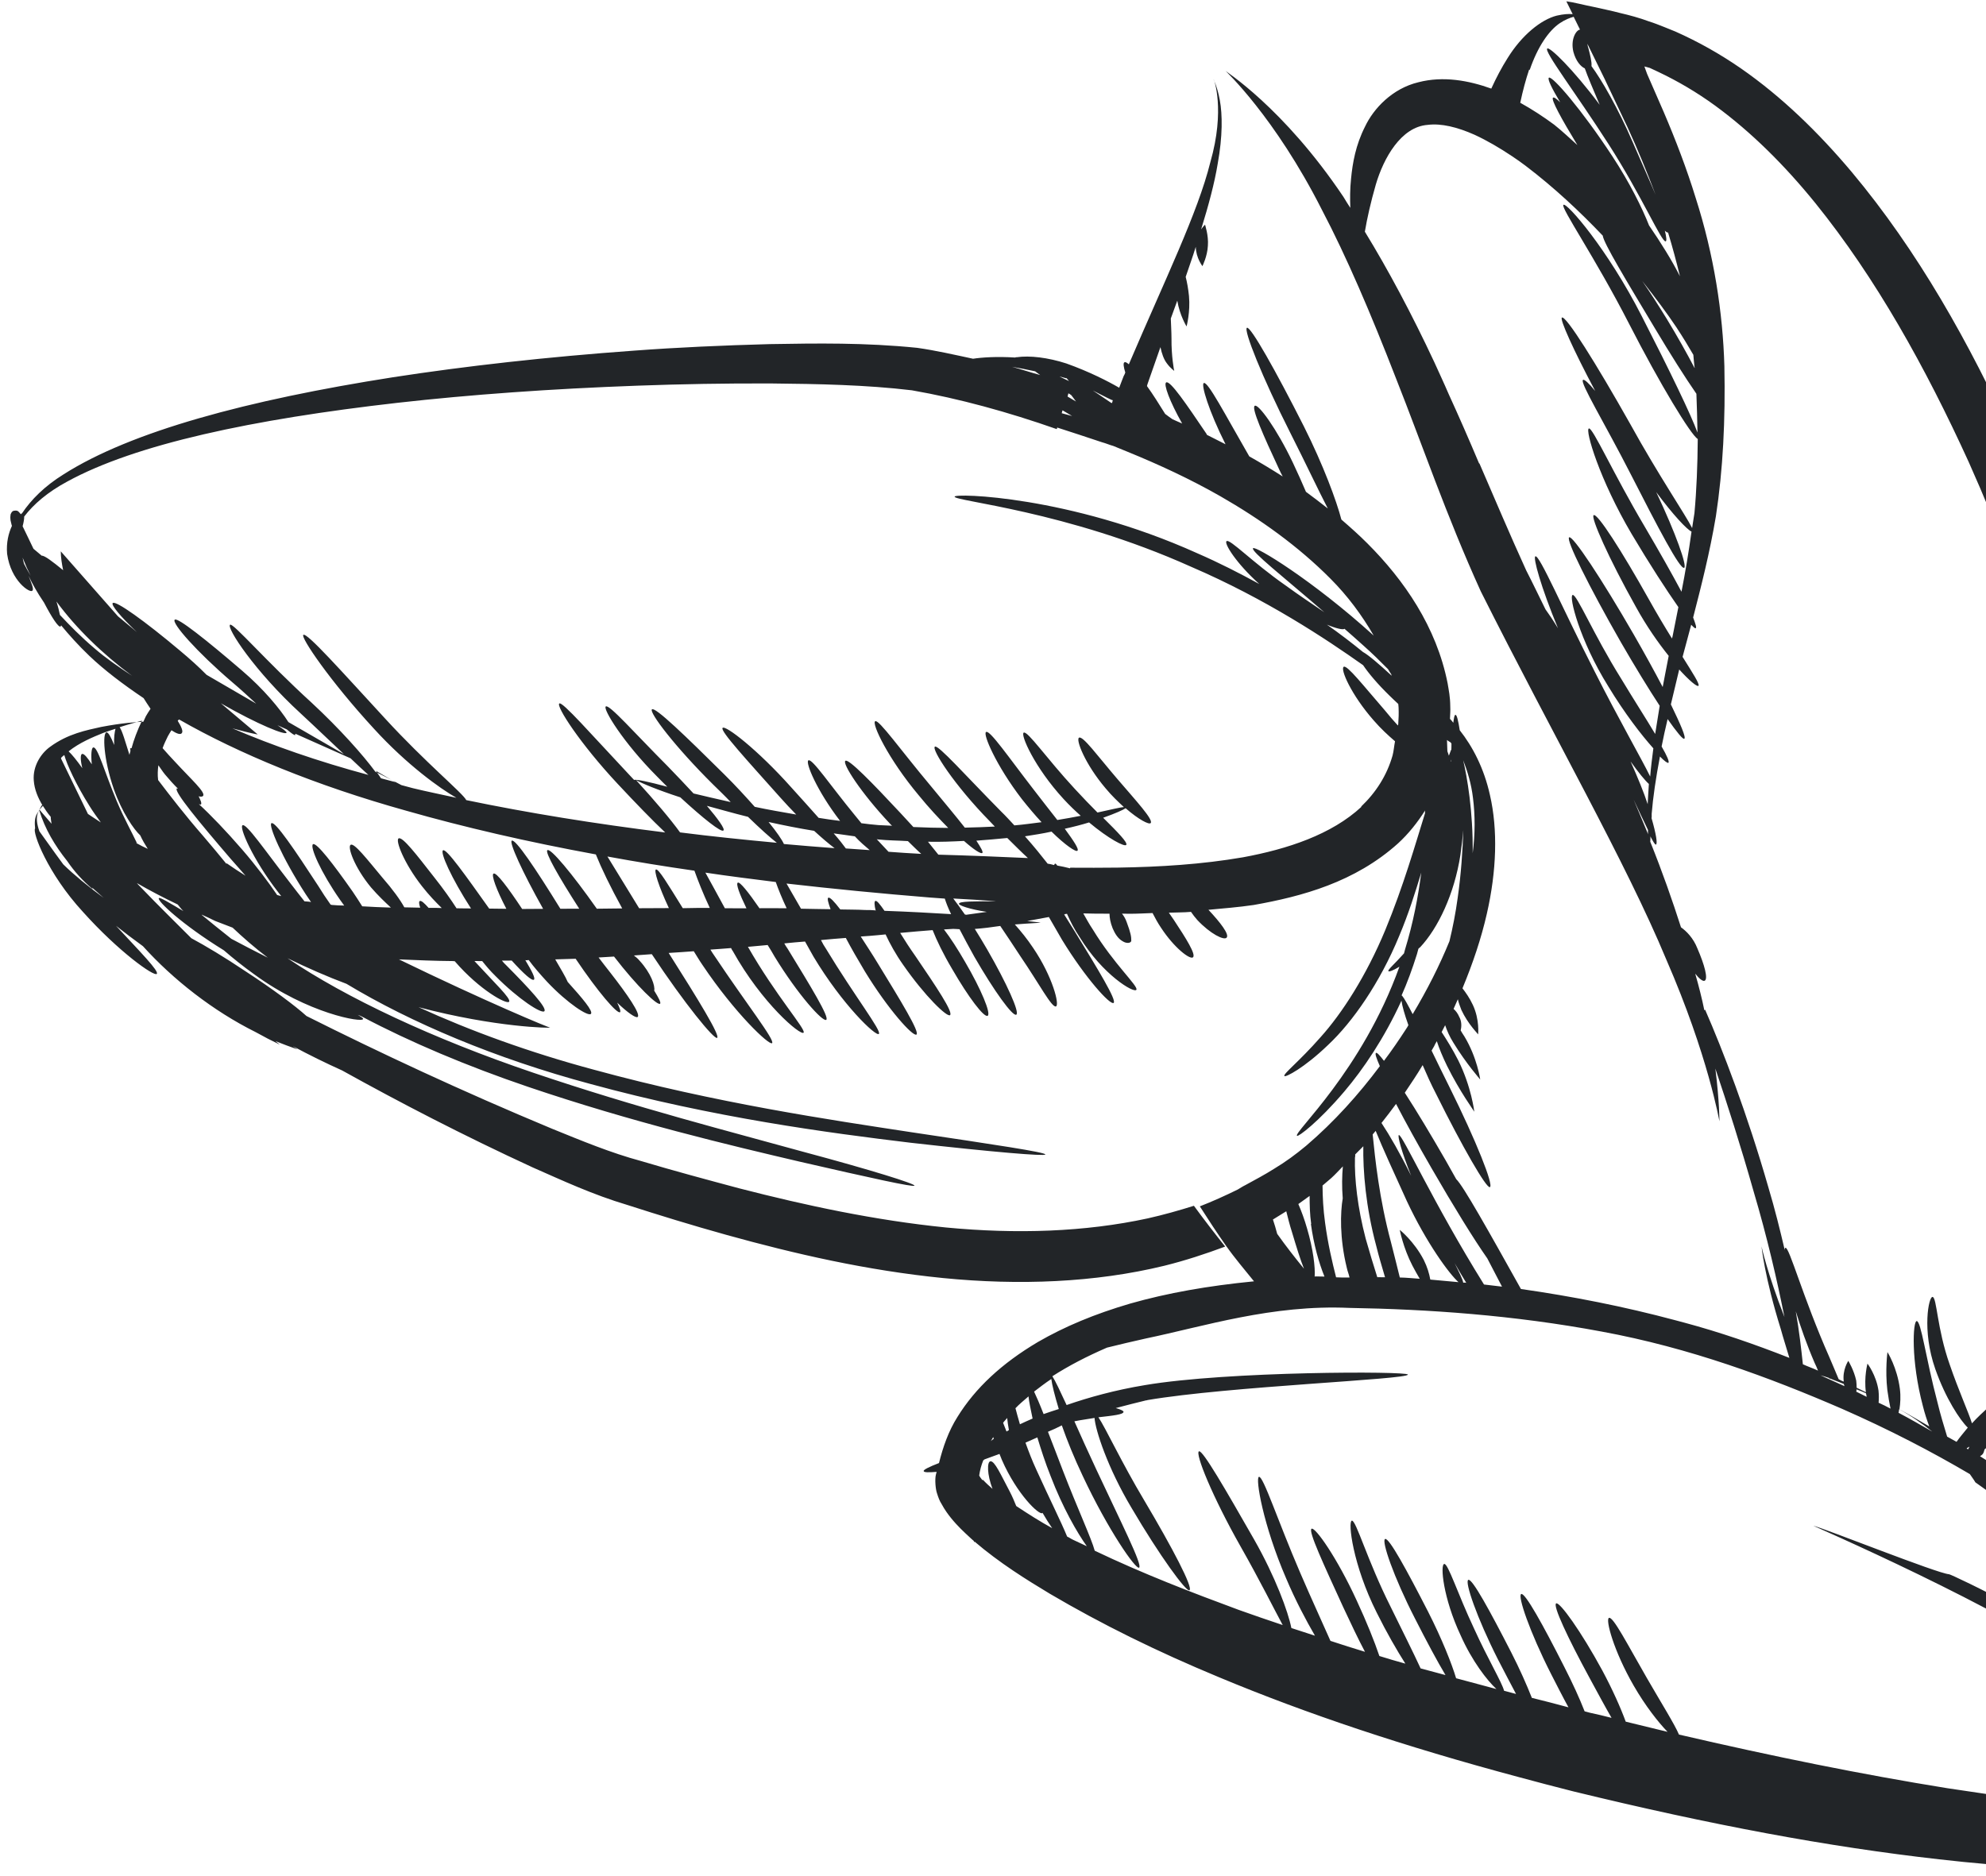 <svg width="145" height="137" viewBox="0 0 145 137" fill="none" xmlns="http://www.w3.org/2000/svg">
<path d="M223.559 112.441C224.149 110.7 224.045 108.97 223.919 107.235C223.763 105.516 223.459 103.708 222.982 101.903C222.073 98.306 220.727 94.591 219.077 90.82C215.752 83.27 211.303 75.321 205.304 67.819C203.783 65.956 202.197 64.15 200.382 62.554C198.636 60.977 196.853 59.537 195.017 58.207C191.35 55.522 187.57 53.35 183.906 51.481C180.236 49.635 176.701 48.021 173.424 46.551L168.61 44.374C166.964 43.711 165.378 43.286 163.848 42.925C158.545 41.751 154.086 41.468 150.739 41.361C149.613 38.297 148.412 35.238 147.038 32.181C143.799 25.049 140.01 18.313 135.194 12.558C132.783 9.693 130.108 7.077 127.095 4.987C125.577 3.939 123.993 3.046 122.319 2.302C122.05 2.205 121.058 1.767 120.398 1.565C119.68 1.299 118.968 1.108 118.318 0.958C117.628 0.774 116.995 0.653 116.322 0.498C115.689 0.377 114.861 0.156 114.36 0.095L114.823 1.033C114.535 1.005 114.159 1.028 113.661 1.141C112.524 1.428 111.113 2.555 110.068 4.248C109.641 4.922 109.241 5.678 108.881 6.47C107.24 5.882 105.387 5.533 103.56 6.006C101.664 6.459 100.288 7.916 99.659 9.252C98.978 10.598 98.754 11.894 98.642 13.048C98.56 13.815 98.565 14.532 98.588 15.179C98.414 14.911 98.24 14.642 98.088 14.38C93.667 7.794 89.393 5.169 89.468 5.165C89.445 5.158 93.061 8.495 96.524 15.341C98.303 18.728 100.091 22.907 101.927 27.64C103.81 32.387 105.586 37.622 108.113 43.182C113.446 53.81 118.706 62.964 121.657 70.068C124.725 77.105 125.533 81.908 125.539 81.885C125.539 81.885 125.545 80.481 125.24 78.032C126.103 80.606 127.085 83.656 128.022 86.965C129.032 90.368 129.747 93.494 130.284 96.178C129.012 92.927 128.611 91.019 128.611 91.019C128.611 91.019 128.827 93.248 130.021 97.069C130.195 97.708 130.425 98.411 130.644 99.16C128.103 98.158 125.531 97.272 122.979 96.588L122.335 96.416C118.565 95.405 114.795 94.667 111.045 94.13C108.681 89.896 106.832 86.589 106.32 86.107C106.068 85.669 105.821 85.209 105.552 84.742C104.459 82.846 103.437 81.142 102.565 79.798C103.015 79.13 103.465 78.461 103.869 77.78C104.158 78.45 104.481 79.177 104.855 79.894C106.776 83.763 108.526 86.797 108.776 86.691C109.078 86.575 107.765 83.288 105.845 79.42C105.365 78.452 104.918 77.544 104.522 76.722C104.576 76.613 104.653 76.511 104.707 76.402C104.767 76.27 104.821 76.161 104.904 76.035C105.079 76.576 105.334 77.186 105.652 77.839C106.596 79.744 107.646 81.16 107.64 81.183C107.64 81.183 107.434 79.377 106.473 77.442C106.054 76.615 105.621 75.932 105.256 75.365C105.351 75.193 105.417 75.038 105.512 74.867C105.65 75.273 105.833 75.692 106.109 76.136C107.069 77.701 108.055 78.803 108.072 78.833C108.072 78.833 107.857 77.246 106.919 75.688C106.812 75.535 106.728 75.39 106.643 75.244C106.717 74.968 106.724 74.575 106.539 74.254C106.434 74.004 106.287 73.816 106.127 73.675C106.241 73.434 106.326 73.21 106.44 72.97C106.493 73.231 106.598 73.481 106.698 73.754C107.182 74.796 107.926 75.513 107.92 75.537C107.92 75.537 108.037 74.458 107.535 73.386C107.301 72.88 107.014 72.482 106.777 72.172C107.541 70.33 108.149 68.52 108.555 66.73C109.273 63.593 109.364 60.584 108.783 58.061C108.349 56.095 107.516 54.515 106.577 53.326C106.468 52.631 106.366 52.185 106.262 52.206C106.193 52.188 106.148 52.447 106.107 52.781C106.034 52.688 105.944 52.565 105.864 52.494C105.875 52.176 105.903 51.888 105.885 51.587C105.88 50.871 105.778 50.424 105.694 49.908C104.881 45.769 102.497 42.344 99.835 39.682C99.233 39.077 98.596 38.511 97.936 37.94C97.583 36.588 96.629 33.989 95.199 31.14C93.121 27.032 91.316 23.835 91.043 23.935C90.764 24.057 92.148 27.536 94.209 31.615C95.321 33.811 96.246 35.786 96.945 37.132C96.415 36.719 95.885 36.305 95.349 35.915C95.076 35.275 94.754 34.547 94.392 33.784C93.21 31.297 91.856 29.455 91.61 29.636C91.347 29.787 92.237 31.801 93.396 34.282C93.474 34.451 93.552 34.62 93.653 34.795C92.853 34.285 92.047 33.797 91.212 33.327L91.128 33.181C89.445 30.264 88.176 27.828 87.891 27.973C87.67 28.062 88.254 30.019 89.478 32.443C89.019 32.222 88.591 31.983 88.132 31.762C88.109 31.756 88.099 31.704 88.082 31.674C86.634 29.536 85.435 27.759 85.143 27.928C84.939 28.046 85.391 29.301 86.31 30.928C86.07 30.815 85.823 30.724 85.606 30.616C85.44 30.498 85.252 30.373 85.069 30.226C84.861 29.899 84.636 29.543 84.395 29.157C84.17 28.801 83.956 28.497 83.741 28.193C83.754 28.147 83.766 28.101 83.778 28.055C84.1 27.13 84.416 26.228 84.725 25.349C84.821 25.819 84.975 26.255 85.196 26.536C85.483 26.934 85.764 27.083 85.735 27.1C85.718 27.07 85.517 25.981 85.532 24.727C85.53 24.184 85.493 23.681 85.482 23.259C85.652 22.811 85.792 22.38 85.955 21.955C86.133 23.038 86.633 23.838 86.633 23.838C86.633 23.838 86.917 22.78 86.809 21.617C86.755 21.084 86.665 20.592 86.568 20.22C86.823 19.45 87.09 18.732 87.304 18.025C87.324 18.869 87.811 19.444 87.788 19.437C87.788 19.437 88.152 18.721 88.189 17.942C88.248 17.168 87.977 16.43 87.984 16.407C87.984 16.407 87.855 16.52 87.695 16.749C88.245 14.973 88.676 13.362 88.908 11.944C89.271 9.945 89.252 8.362 89.062 7.325C88.872 6.287 88.586 5.791 88.609 5.797C88.621 5.751 89.472 8.002 88.367 11.849C87.456 15.526 85.063 20.409 82.417 26.605C82.258 26.464 82.149 26.41 82.085 26.467C81.997 26.517 82.038 26.824 82.159 27.202C82.134 27.294 82.086 27.38 82.039 27.466C81.942 27.736 81.816 28.023 81.713 28.315C80.924 27.857 79.538 27.141 77.851 26.541C76.513 26.108 75.176 25.948 74.227 26.088C74.181 26.075 74.152 26.092 74.123 26.109C72.79 26.023 71.686 26.097 71.043 26.197C69.691 25.908 68.346 25.597 66.969 25.401C63.13 25.013 59.665 25.071 56.199 25.129C52.773 25.222 49.457 25.369 46.288 25.606C39.906 26.066 34.011 26.73 28.691 27.549C18.067 29.215 9.569 31.501 4.637 34.643C3.248 35.504 2.267 36.499 1.609 37.482C1.58 37.499 1.551 37.515 1.515 37.555C1.498 37.526 1.482 37.497 1.442 37.462C1.425 37.432 1.368 37.368 1.306 37.326C1.306 37.326 1.226 37.256 1.017 37.298C0.861 37.331 0.83 37.446 0.776 37.554C0.717 37.958 0.791 38.052 0.844 38.313C0.838 38.336 0.878 38.371 0.865 38.417C0.632 38.922 0.447 39.612 0.519 40.445C0.797 42.443 2.208 43.339 2.362 43.134C2.491 43.02 2.301 42.624 2.086 42.049C2.336 42.584 2.7 43.249 3.213 44.003C3.8 45.122 4.256 45.812 4.419 45.757C4.419 45.757 4.431 45.71 4.466 45.671C5.043 46.368 5.706 47.113 6.53 47.901C7.61 48.93 8.961 49.958 10.485 50.983C10.62 51.216 10.8 51.462 10.991 51.759C10.867 51.948 10.742 52.137 10.647 52.308C10.587 52.44 10.527 52.572 10.467 52.704C9.993 52.725 8.941 52.788 7.383 53.086C6.334 53.323 4.961 53.572 3.64 54.549C2.997 55.018 2.381 55.938 2.466 56.997C2.513 57.651 2.768 58.262 3.128 58.851C2.993 58.988 2.845 59.17 2.702 59.428C2.524 59.725 2.523 60.095 2.563 60.5C2.345 60.762 3.46 63.774 6.056 66.591C8.674 69.512 11.265 71.34 11.447 71.118C11.624 70.918 10.267 69.544 8.47 67.607C9.08 68.091 9.735 68.587 10.437 69.096C12.641 71.536 15.553 73.821 18.662 75.369C19.263 75.703 19.846 76.007 20.436 76.288L20.112 76.029C20.645 76.246 21.184 76.44 21.724 76.633L21.37 76.391C22.554 77.029 23.774 77.627 24.983 78.173C29.187 80.508 33.795 82.901 38.905 85.257C41.066 86.206 43.277 87.242 45.81 87.995C48.102 88.733 50.56 89.49 53.037 90.178C58.014 91.561 63.282 92.775 68.851 93.33C74.396 93.879 79.948 93.665 85.01 92.432C86.541 92.053 88.027 91.563 89.451 91.032C88.677 90.06 87.908 89.065 87.169 88.053C86.066 88.399 84.946 88.716 83.793 88.974C79.215 89.966 74.217 90.132 69.052 89.636C63.893 89.117 58.836 88.033 53.973 86.779C51.535 86.126 49.19 85.498 46.795 84.782C44.611 84.196 42.438 83.293 40.304 82.426C33.654 79.657 27.656 76.842 22.377 74.195C21.564 73.459 19.922 72.23 17.929 70.931C16.405 69.906 14.982 69.056 13.969 68.513C13.038 67.573 11.669 66.245 10.205 64.718C10.126 64.647 10.052 64.554 9.995 64.489C10.956 65.043 11.929 65.55 12.977 66.053C13.107 66.211 13.214 66.363 13.39 66.534C12.327 65.903 11.67 65.505 11.599 65.585C11.429 65.761 13.299 67.52 16.344 69.397C17.004 69.968 17.733 70.558 18.561 71.15C22.473 74.023 26.48 74.702 26.508 74.413C26.526 74.344 26.355 74.249 26.12 74.112C26.235 74.143 26.344 74.197 26.453 74.251C29.949 76.1 34.089 77.85 38.561 79.369C46.196 81.958 53.287 83.636 58.411 84.836C63.542 86.014 66.728 86.719 66.766 86.582C66.802 86.443 63.69 85.461 58.608 84.1C53.54 82.692 46.503 80.906 38.913 78.329C31.616 75.856 25.27 72.873 20.994 69.977C22.454 70.689 23.91 71.325 25.299 71.845C30.008 74.685 36.182 77.302 43.103 79.156C52.103 81.617 60.48 82.727 66.495 83.451C72.546 84.135 76.283 84.446 76.32 84.308C76.363 84.147 72.619 83.588 66.601 82.69C60.611 81.776 52.288 80.557 43.38 78.121C38.667 76.858 34.334 75.277 30.559 73.55C36.221 75.043 40.227 75.081 40.164 75.039C40.152 75.085 35.45 73.135 29.128 70.06C30.444 70.116 31.759 70.173 33.087 70.183C33.11 70.19 33.156 70.202 33.185 70.185C33.185 70.185 33.208 70.191 33.225 70.221C35.032 72.308 37.011 73.38 37.171 73.152C37.331 72.924 36.109 71.782 34.64 70.18C34.837 70.184 35.033 70.187 35.206 70.184C35.483 70.53 35.8 70.91 36.152 71.251C37.878 72.996 39.563 74.064 39.746 73.842C39.958 73.603 38.62 72.159 36.951 70.479C36.831 70.373 36.758 70.279 36.645 70.15C36.893 70.143 37.135 70.158 37.361 70.145C38.216 71.089 38.831 71.648 38.983 71.541C39.105 71.451 38.832 70.909 38.354 70.115C38.423 70.134 38.528 70.112 38.603 70.108C38.964 70.599 39.434 71.144 39.95 71.702C41.447 73.287 42.961 74.26 43.144 74.037C43.32 73.838 42.533 72.912 41.451 71.709C41.284 71.32 40.942 70.759 40.538 70.059C41.035 70.044 41.532 70.029 42.028 70.014C43.667 72.451 45.06 74.058 45.27 73.917C45.335 73.86 45.252 73.616 45.063 73.22C45.807 73.937 46.429 74.375 46.558 74.262C46.787 74.052 45.812 72.631 44.546 71.01C44.252 70.635 43.958 70.26 43.704 69.921C44.08 69.898 44.456 69.876 44.831 69.853C46.532 72.06 48.026 73.471 48.197 73.295C48.268 73.215 48.089 72.871 47.763 72.34C47.849 72.018 47.536 71.071 46.697 70.156C46.567 69.998 46.425 69.885 46.282 69.773C46.733 69.746 47.161 69.713 47.589 69.679C49.992 73.308 52.148 75.932 52.358 75.791C52.597 75.633 50.985 73.006 48.82 69.59C49.444 69.56 50.051 69.501 50.653 69.465C50.861 69.792 51.062 70.142 51.294 70.475C53.653 73.993 56.171 76.369 56.37 76.176C56.599 75.966 54.502 73.307 52.199 69.854C52.075 69.673 51.968 69.521 51.867 69.346C52.37 69.308 52.896 69.276 53.376 69.233C53.41 69.291 53.437 69.372 53.494 69.437C55.64 73.292 58.458 75.65 58.67 75.411C58.876 75.195 56.654 72.725 54.608 69.143C55.087 69.099 55.568 69.055 56.047 69.011C56.222 69.28 56.39 69.572 56.558 69.863C58.272 72.665 60.08 74.654 60.325 74.473C60.571 74.292 59.2 72.051 57.504 69.278C57.413 69.155 57.346 69.038 57.262 68.893C57.794 68.838 58.274 68.794 58.777 68.756C58.979 69.106 59.175 69.479 59.394 69.858C61.505 73.383 63.959 75.718 64.165 75.502C64.394 75.292 62.393 72.734 60.31 69.29C60.169 69.08 60.051 68.876 59.94 68.648C60.57 68.595 61.154 68.53 61.755 68.494C62.147 69.24 62.618 70.056 63.146 70.938C64.859 73.74 66.667 75.729 66.913 75.548C67.158 75.367 65.788 73.125 64.091 70.353C63.664 69.646 63.225 68.986 62.843 68.39C63.045 68.371 63.293 68.363 63.496 68.343C63.901 68.304 64.276 68.281 64.658 68.236C64.97 68.911 65.401 69.692 65.937 70.453C67.538 72.756 69.145 74.296 69.362 74.132C69.614 73.929 68.364 72.065 66.843 69.832C66.414 69.224 66.048 68.657 65.722 68.126C66.555 68.053 67.365 67.974 68.093 67.923C68.387 68.668 68.861 69.658 69.523 70.772C70.701 72.814 71.847 74.33 72.11 74.178C72.372 74.026 71.64 72.252 70.456 70.233C69.918 69.3 69.377 68.464 68.92 67.873C69.145 67.86 69.371 67.846 69.596 67.832C69.74 67.846 69.891 67.837 70.058 67.857C70.382 68.487 70.746 69.152 71.144 69.875C72.574 72.354 73.939 74.249 74.201 74.097C74.464 73.946 73.507 71.815 72.076 69.336C71.774 68.811 71.465 68.308 71.172 67.836C71.751 67.793 72.387 67.717 73.03 67.618C73.452 68.249 73.965 69.003 74.505 69.838C75.885 71.86 76.796 73.609 77.099 73.493C77.372 73.393 76.864 71.334 75.433 69.224C74.994 68.564 74.53 67.995 74.094 67.509C75.302 67.413 75.972 67.395 75.978 67.372C75.978 67.372 75.621 67.326 74.999 67.258C75.543 67.157 76.088 67.056 76.58 66.966C76.883 67.491 77.203 68.046 77.539 68.629C79.253 71.431 81.061 73.42 81.306 73.239C81.552 73.058 80.181 70.817 78.485 68.044C78.209 67.6 77.951 67.186 77.692 66.771C77.715 66.777 77.738 66.783 77.773 66.743C77.819 66.756 77.849 66.739 77.901 66.728C78.145 67.287 78.453 67.887 78.841 68.46C80.504 71.174 82.796 72.553 82.968 72.279C83.134 72.027 81.326 70.408 79.787 67.875C79.522 67.483 79.309 67.081 79.091 66.702C79.725 66.724 80.366 66.723 81.007 66.722C81.008 66.994 81.06 67.353 81.237 67.795C81.404 68.185 81.629 68.541 81.949 68.725C82.263 68.933 82.576 68.869 82.596 68.702C82.601 68.407 82.554 68.123 82.267 67.356C82.184 67.112 82.067 66.907 81.92 66.72C82.093 66.717 82.237 66.731 82.41 66.728C82.976 66.732 83.577 66.696 84.149 66.676C84.328 67.02 84.524 67.393 84.772 67.755C85.734 69.222 86.88 70.096 87.102 69.909C87.331 69.699 86.606 68.543 85.694 67.164C85.57 66.983 85.463 66.831 85.339 66.65C85.888 66.624 86.402 66.639 86.957 66.59C87.097 66.8 87.245 66.988 87.414 67.181C88.373 68.203 89.375 68.693 89.558 68.471C89.77 68.232 89.092 67.359 88.23 66.438C89.317 66.335 90.398 66.254 91.527 66.088C95.071 65.46 98.923 64.42 102.072 61.589C102.822 60.903 103.489 60.07 104.047 59.184C104.028 59.253 104.039 59.305 104.044 59.38C103.335 61.656 102.469 64.704 101.138 67.924C99.754 71.252 97.98 74.008 96.403 75.755C94.843 77.532 93.667 78.425 93.774 78.577C93.841 78.694 95.21 78 96.971 76.302C98.749 74.633 100.743 71.788 102.159 68.345C102.839 66.727 103.327 65.181 103.768 63.721C103.541 65.485 103.18 67.386 102.581 69.346C102.556 69.438 102.531 69.53 102.507 69.622C101.8 70.419 101.297 70.827 101.37 70.921C101.404 70.979 101.7 70.886 102.173 70.593C99.433 78.244 94.385 82.736 94.699 82.944C94.772 83.037 96.246 81.953 98.155 79.702C99.522 78.095 101.067 75.821 102.321 73.074C102.383 73.486 102.546 74.072 102.828 74.862C102.78 74.948 102.726 75.057 102.649 75.16C102.145 75.937 101.618 76.709 101.045 77.468C100.735 77.064 100.525 76.835 100.46 76.892C100.373 76.942 100.5 77.297 100.744 77.856C99.208 79.91 97.413 81.92 95.368 83.665C94.606 84.3 93.87 84.842 93.018 85.354C92.335 85.788 91.618 86.163 90.925 86.544C90.727 86.639 90.546 86.763 90.371 86.864C89.463 87.311 88.537 87.73 87.601 88.095C88.226 89.076 88.856 90.034 89.516 90.976C90.158 91.888 90.872 92.72 91.556 93.569C88.19 93.9 85.242 94.418 82.521 95.193C79.927 95.953 77.734 96.87 75.781 97.999C73.144 99.561 71.208 101.361 69.902 103.477C69.261 104.489 68.849 105.661 68.557 106.84C67.842 107.117 67.417 107.324 67.439 107.428C67.46 107.533 67.806 107.527 68.385 107.485C68.366 107.554 68.348 107.623 68.335 107.669C68.237 108.037 68.311 108.772 68.41 109.045C68.503 109.341 68.603 109.615 68.743 109.825C68.973 110.256 69.227 110.596 69.43 110.848C69.911 111.445 70.406 111.898 70.821 112.281C70.917 112.38 71.02 112.457 71.099 112.528L71.114 112.655L71.139 112.563C72.983 114.142 74.949 115.36 76.646 116.382C80.413 118.6 84.462 120.597 88.986 122.475C95.413 125.159 102.561 127.543 110.838 129.76C112.171 130.118 113.528 130.481 114.867 130.816C124.976 133.278 133.472 134.863 141.58 135.778C146.41 136.332 150.904 136.575 155.304 136.521C157.21 136.489 159.73 136.375 162.371 135.899C162.967 135.787 163.57 135.653 164.26 135.468C164.423 135.413 164.556 135.375 164.69 135.336C165.136 135.234 165.664 135.104 166.59 134.316C167.683 133.179 167.708 131.706 167.617 130.942C167.534 130.056 167.28 129.347 167.038 128.69C165.979 126.113 164.517 124.118 163.087 122.28C161.702 120.553 160.144 118.828 158.309 117.029C155.265 114.043 151.745 111.177 147.568 108.282C146.569 107.595 145.575 106.983 144.564 106.342C144.651 106.292 144.716 106.235 144.751 106.195C144.822 106.116 144.859 105.977 144.896 105.839C145.335 105.488 145.815 105.075 146.27 104.481C146.536 104.133 146.779 103.779 146.969 103.436C147.026 103.5 147.082 103.565 147.162 103.635C149.586 106.085 152.486 108.687 155.859 111.367C162.719 116.756 171.402 122.609 182.02 127.403C187.333 129.739 193.15 131.939 199.727 132.591C201.365 132.734 203.079 132.774 204.815 132.549C206.603 132.313 208.659 131.63 210.164 130.061C211.692 128.497 212.322 126.422 212.498 124.57C212.68 122.695 212.52 120.901 212.226 119.145C211.94 117.638 211.566 116.182 211.14 114.736C211.941 114.876 212.81 115.035 213.731 115.184C215.222 115.78 216.4 115.8 216.461 115.57C216.461 115.57 216.462 115.57 216.468 115.547C217.499 115.651 218.596 115.698 219.793 115.55C219.921 115.535 220.054 115.497 220.165 115.452C220.594 116.332 220.88 116.828 220.962 116.8C221.043 116.773 220.89 116.239 220.611 115.35C221.116 115.214 221.61 115.026 222.118 114.693C222.894 114.186 223.463 113.352 223.743 112.49L223.559 112.441ZM107.544 58.271C107.702 59.522 107.708 60.88 107.522 62.31C107.557 59.236 107.114 56.75 106.829 55.515C107.15 56.34 107.423 57.252 107.544 58.271ZM96.755 45.565C97.529 45.895 98.064 46.014 98.164 45.918C98.625 46.312 99.079 46.73 99.557 47.154C100.194 47.719 100.779 48.295 101.341 48.865C101.409 48.982 101.476 49.099 101.583 49.251C101.571 49.297 101.61 49.332 101.627 49.361C100.718 48.526 99.938 47.848 99.509 47.61C98.74 46.984 97.823 46.27 96.784 45.548L96.755 45.565ZM105.951 55.205C105.951 55.205 105.952 55.477 105.944 55.598C105.944 55.598 105.944 55.598 105.915 55.615C105.915 55.615 105.915 55.615 105.921 55.592C105.952 55.477 105.966 55.333 105.974 55.212L105.951 55.205ZM105.953 54.737C105.953 54.737 105.862 54.984 105.784 55.185C105.746 55.052 105.701 54.941 105.674 54.86C105.656 54.559 105.661 54.264 105.647 54.039C105.727 54.11 105.813 54.157 105.898 54.205C105.921 54.211 105.932 54.263 105.972 54.299C105.981 54.449 105.961 54.616 105.964 54.79L105.953 54.737ZM81.214 29.44C81.214 29.44 81.168 29.427 81.122 29.415C80.62 29.083 80.186 28.77 79.786 28.515C80.113 28.676 80.456 28.866 80.805 29.034C80.937 29.094 81.046 29.148 81.155 29.202C81.178 29.208 81.224 29.22 81.247 29.226C81.228 29.295 81.21 29.364 81.191 29.433L81.214 29.44ZM77.862 27.604C77.862 27.604 77.975 27.733 78.049 27.827C77.785 27.707 77.567 27.599 77.35 27.492C77.511 27.535 77.695 27.584 77.856 27.627L77.862 27.604ZM78.216 28.858C78.306 28.981 78.436 29.139 78.56 29.32C78.349 29.19 78.154 29.088 77.943 28.958C77.961 28.889 77.986 28.797 78.004 28.727C78.073 28.746 78.153 28.817 78.216 28.858ZM75.578 27.116C75.68 27.192 75.823 27.305 75.948 27.387C75.259 27.203 74.581 26.972 73.891 26.787C74.433 26.883 74.997 26.985 75.578 27.116ZM77.596 29.975C77.808 30.105 78.042 30.242 78.276 30.379C78.024 30.311 77.771 30.243 77.518 30.175C77.536 30.107 77.555 30.038 77.573 29.968L77.596 29.975ZM21.537 53.697C21.537 53.697 21.555 53.628 21.567 53.582C22.908 54.188 24.255 54.771 25.596 55.377C26.084 55.853 26.523 56.242 26.898 56.589C23.219 55.603 19.907 54.444 16.966 53.188C17.61 53.36 18.231 53.527 18.818 53.635L16.126 51.359C18.882 52.937 20.843 53.709 20.922 53.508C20.94 53.439 20.695 53.25 20.256 52.959C20.473 53.067 20.697 53.152 20.938 53.265C21.279 53.554 21.507 53.714 21.566 53.68L21.537 53.697ZM27.817 56.835C27.71 56.683 27.586 56.502 27.445 56.292L28.875 57.118C28.53 57.026 28.185 56.934 27.84 56.841L27.817 56.835ZM16.532 63.084C15.995 62.422 15.435 61.754 14.835 61.051C13.515 59.538 12.419 58.11 11.544 56.963C11.498 56.581 11.516 56.24 11.562 55.883C11.726 56.099 11.861 56.333 12.047 56.556C12.364 56.936 12.687 57.294 13 57.6C12.954 57.587 12.908 57.575 12.908 57.575C12.679 57.785 14.54 60.035 16.85 62.725C17.23 63.148 17.587 63.564 17.927 63.951C17.441 63.648 17.001 63.358 16.545 63.038L16.532 63.084ZM1.754 41.17C1.716 41.037 1.684 40.88 1.652 40.724C1.757 40.974 1.846 41.195 1.951 41.445C2.046 41.643 2.141 41.842 2.236 42.039C2.034 41.69 1.866 41.398 1.754 41.17ZM4.375 44.906C4.322 44.645 4.241 44.303 4.121 43.926C5.565 45.891 7.503 47.767 9.641 49.351C8.636 48.687 7.7 48.041 6.92 47.364C5.896 46.498 5.084 45.663 4.375 44.906ZM9.603 54.643C9.603 54.643 9.557 54.63 9.534 54.624C9.505 54.641 9.509 54.716 9.524 54.844C9.5 54.936 9.475 55.028 9.45 55.12C9.143 54.15 8.931 53.378 8.734 53.103C9.489 52.861 10.046 52.714 10.365 52.627C10.023 53.35 9.769 54.022 9.603 54.643ZM4.692 55.127C4.877 55.818 5.545 57.279 6.529 58.85C6.804 59.294 7.092 59.691 7.363 60.06C7.049 59.852 6.712 59.639 6.421 59.438L4.451 55.383C4.451 55.383 4.476 55.291 4.528 55.281C4.57 55.218 4.628 55.184 4.686 55.15L4.692 55.127ZM2.877 60.708C2.695 60.19 2.622 59.727 2.773 59.348C2.791 59.279 2.827 59.239 2.868 59.176C3.273 60.518 4.002 61.749 4.907 62.879C5.42 63.633 6.026 64.314 6.772 64.933L6.727 64.822C7.006 65.069 7.285 65.317 7.564 65.564C6.412 64.713 5.421 63.905 4.62 63.123C3.824 62.047 3.221 61.17 2.877 60.708ZM3.094 58.793C3.285 59.091 3.477 59.389 3.703 59.647C3.706 59.82 3.738 59.977 3.764 60.156L2.881 59.13C2.934 59.021 2.994 58.889 3.071 58.787L3.094 58.793ZM9.977 61.525C9.648 60.82 9.048 59.747 8.521 58.496C7.633 56.384 7.128 54.498 6.809 54.585C6.682 54.6 6.628 55.079 6.702 55.814C6.386 55.335 6.149 55.024 5.993 55.056C5.859 55.095 5.869 55.517 6.01 56.097C5.598 55.518 5.264 55.108 5.009 54.867C5.793 54.238 6.764 53.833 7.537 53.522C7.863 53.412 8.165 53.296 8.432 53.219C8.37 53.449 8.305 53.876 8.337 54.402C8.098 53.82 7.902 53.447 7.769 53.486C7.485 53.533 7.546 55.423 8.311 57.626C8.911 59.34 9.785 60.586 10.239 61.003C10.395 61.341 10.581 61.662 10.789 61.989C10.502 61.863 10.222 61.714 9.964 61.571L9.977 61.525ZM14.726 66.793C15.058 66.931 15.361 67.086 15.711 67.254C16.135 67.417 16.56 67.58 16.984 67.743C17.712 68.431 18.548 69.173 19.551 69.935C18.618 69.463 17.708 68.997 16.89 68.556C16.075 67.919 15.369 67.335 14.742 66.822L14.726 66.793ZM29.528 66.27C29.231 65.722 28.655 64.927 27.919 64.088C26.782 62.723 25.866 61.541 25.604 61.692C25.348 61.821 25.859 63.315 27.087 64.802C27.614 65.412 28.125 65.894 28.54 66.277C27.83 66.259 27.149 66.225 26.446 66.184C26.221 65.828 25.996 65.472 25.748 65.11C24.322 63.075 23.113 61.518 22.856 61.647C22.594 61.798 23.416 63.696 24.843 65.73C24.95 65.882 25.04 66.005 25.13 66.128C24.836 66.123 24.518 66.112 24.23 66.084C24.207 66.078 24.161 66.066 24.138 66.059C23.834 65.632 23.535 65.183 23.226 64.68C21.532 62.081 20.085 59.942 19.816 60.117C19.583 60.252 20.576 62.614 22.321 65.301C22.462 65.511 22.585 65.693 22.709 65.874C22.549 65.831 22.398 65.84 22.231 65.82C21.897 65.41 21.553 64.947 21.186 64.479C19.355 62.114 17.975 60.092 17.706 60.267C17.45 60.395 18.427 62.729 20.314 65.158C20.387 65.252 20.461 65.345 20.534 65.439C20.442 65.414 20.327 65.383 20.235 65.359C19.599 64.424 18.73 63.254 17.676 62.034C16.51 60.686 15.392 59.523 14.522 58.723C14.568 58.735 14.66 58.76 14.66 58.76C14.754 58.686 14.648 58.436 14.503 58.151C14.664 58.194 14.791 58.178 14.833 58.116C15.005 57.841 13.97 56.923 12.824 55.679C12.478 55.315 12.155 54.957 11.872 54.634C11.982 54.318 12.137 54.015 12.251 53.774C12.346 53.602 12.435 53.453 12.518 53.328C12.895 53.577 13.188 53.68 13.277 53.531C13.383 53.411 13.25 53.08 12.974 52.636C13.01 52.596 13.045 52.556 13.074 52.539C17.454 55.045 23.068 57.363 29.648 59.2C33.906 60.415 38.547 61.486 43.503 62.395C43.902 63.389 44.566 64.775 45.428 66.338C44.81 66.345 44.192 66.353 43.574 66.359C41.753 63.775 40.186 61.9 39.963 62.087C39.776 62.234 40.779 64.008 42.292 66.361C41.848 66.365 41.38 66.364 40.913 66.362C39.109 63.437 37.628 61.239 37.365 61.391C37.161 61.509 38.118 63.64 39.654 66.369C39.134 66.378 38.643 66.37 38.123 66.379C37.071 64.79 36.235 63.678 36.031 63.796C35.856 63.897 36.236 64.96 36.969 66.365C36.553 66.353 36.132 66.363 35.716 66.35C33.979 63.912 32.603 61.965 32.347 62.093C32.114 62.228 32.942 64.103 34.388 66.34C34.042 66.345 33.701 66.328 33.332 66.328C32.949 65.732 32.38 64.914 31.679 64.035C30.413 62.414 29.391 61.079 29.105 61.225C28.849 61.353 29.485 63.028 30.807 64.714C31.321 65.37 31.804 65.869 32.252 66.31C31.935 66.299 31.617 66.288 31.294 66.3C30.971 65.942 30.755 65.736 30.638 65.803C30.58 65.837 30.583 66.01 30.682 66.284C30.29 66.277 29.874 66.264 29.482 66.258L29.528 66.27ZM49.846 66.314C48.778 64.597 48.082 63.424 47.89 63.496C47.727 63.551 48.083 64.707 48.835 66.314C48.119 66.32 47.38 66.319 46.664 66.324C45.737 64.818 44.951 63.522 44.349 62.547C46.416 62.928 48.518 63.27 50.701 63.583C50.954 64.292 51.319 65.229 51.821 66.3C51.18 66.301 50.539 66.302 49.869 66.32L49.846 66.314ZM51.555 58.831C52.475 59.077 53.503 59.377 54.613 59.65C55.493 60.502 56.227 61.167 56.717 61.545C54.313 61.321 51.938 61.079 49.651 60.786C48.969 59.839 47.808 58.468 46.436 56.966C46.865 57.204 47.972 57.673 49.672 58.227C51.371 59.792 52.653 60.802 52.818 60.648C52.947 60.535 52.445 59.833 51.584 58.814L51.555 58.831ZM62.413 61.074C62.776 61.467 63.157 61.791 63.498 62.08C62.916 62.047 62.339 61.991 61.757 61.959C61.559 61.684 61.265 61.309 60.869 60.858C61.37 60.918 61.888 61.007 62.413 61.074ZM71.247 61.394C72.051 61.338 72.785 61.264 73.543 61.196C74.088 61.736 74.593 62.242 75.048 62.659C72.833 62.559 70.663 62.471 68.51 62.412C68.29 62.131 68.03 61.815 67.753 61.469C68.659 61.49 69.531 61.452 70.381 61.409C71.098 62.045 71.623 62.383 71.723 62.286C71.794 62.206 71.609 61.886 71.276 61.377L71.247 61.394ZM70.445 66.778C70.124 66.322 69.837 65.924 69.599 65.614C70.643 65.671 71.688 65.729 72.748 65.816C71.12 65.824 70.041 65.806 70.014 65.996C69.983 66.111 70.77 66.396 72.048 66.591C71.51 66.668 71.024 66.735 70.537 66.802C70.514 66.796 70.469 66.784 70.445 66.778ZM67.293 62.357C66.468 62.309 65.666 62.266 64.871 62.201C64.621 61.937 64.315 61.608 64.009 61.28C64.009 61.28 64.055 61.292 64.078 61.298C64.844 61.38 65.56 61.375 66.287 61.422C66.639 61.763 66.968 62.097 67.287 62.38L67.293 62.357ZM60.949 61.939C59.691 61.849 58.463 61.742 57.235 61.635C57.096 61.326 56.708 60.754 56.114 60.027C57.161 60.258 58.283 60.485 59.44 60.672C60.014 61.196 60.515 61.626 60.926 61.933L60.949 61.939ZM55.458 66.338C54.624 65.128 54.013 64.372 53.867 64.456C53.721 64.541 53.975 65.25 54.499 66.328C53.98 66.336 53.466 66.322 52.923 66.324C52.38 65.316 51.898 64.447 51.501 63.724C53.182 63.977 54.9 64.191 56.64 64.41C56.821 64.927 57.087 65.591 57.433 66.324C56.792 66.325 56.151 66.326 55.487 66.321L55.458 66.338ZM63.897 66.478C63.655 66.462 63.413 66.447 63.164 66.454C62.581 66.421 61.964 66.428 61.352 66.413C60.894 65.821 60.588 65.493 60.471 65.56C60.384 65.611 60.471 65.93 60.642 66.395C59.932 66.377 59.216 66.383 58.483 66.359C58.079 65.659 57.726 65.046 57.423 64.521C60.794 64.907 64.276 65.248 67.845 65.538C68.209 65.562 68.595 65.591 68.981 65.621C69.074 65.917 69.218 66.301 69.441 66.755C68.011 66.668 66.384 66.577 64.578 66.513C64.24 66.027 64.019 65.746 63.909 65.791C63.828 65.818 63.829 66.09 63.937 66.513L63.897 66.478ZM99.415 58.904C97.215 60.954 93.975 62.009 90.76 62.603C87.737 63.125 84.657 63.31 81.613 63.358C80.452 63.367 79.291 63.377 78.137 63.364C78.137 63.364 78.131 63.387 78.125 63.41C77.803 63.323 77.498 63.266 77.193 63.209C77.119 63.115 77.085 63.057 77.033 63.068C77.01 63.062 76.992 63.131 76.957 63.171C76.796 63.127 76.635 63.084 76.49 63.07C76.05 62.508 75.496 61.817 74.833 61.072C75.528 60.963 76.17 60.864 76.773 60.729C77.767 61.711 78.56 62.244 78.666 62.124C78.795 62.011 78.39 61.409 77.741 60.52C78.396 60.375 79.005 60.217 79.515 60.058C80.944 61.255 82.112 61.864 82.23 61.698C82.349 61.533 81.633 60.798 80.543 59.717C81.415 59.408 82.002 59.146 82.183 59.022C83.122 59.841 83.9 60.247 84.013 60.104C84.225 59.865 82.983 58.521 81.556 56.857C80.129 55.192 79.069 53.724 78.783 53.869C78.527 53.998 79.207 55.783 80.724 57.571C81.171 58.11 81.643 58.557 82.058 58.939C81.757 58.957 81.096 59.126 80.128 59.335C79.623 58.829 79.044 58.23 78.472 57.608C76.408 55.378 75.028 53.356 74.742 53.502C74.486 53.63 75.519 56.028 77.656 58.352C78.076 58.809 78.508 59.221 78.906 59.574C78.384 59.681 77.817 59.776 77.197 59.881C76.683 59.225 76.095 58.476 75.474 57.668C73.643 55.303 72.263 53.281 71.994 53.456C71.738 53.585 72.721 55.895 74.602 58.347C75.099 58.974 75.586 59.548 76.046 60.041C75.409 60.117 74.766 60.216 74.061 60.274C73.755 59.945 73.432 59.587 73.08 59.246C70.463 56.597 68.497 54.369 68.258 54.526C67.989 54.701 69.654 57.317 72.287 59.996C72.401 60.125 72.52 60.231 72.633 60.36C71.934 60.395 71.212 60.423 70.444 60.439C69.782 59.596 68.905 58.547 67.938 57.375C65.753 54.768 64.163 52.517 63.901 52.668C63.616 52.814 64.842 55.411 67.083 58.084C67.824 58.997 68.572 59.79 69.231 60.459C68.394 60.457 67.562 60.432 66.686 60.394C66.379 60.065 66.073 59.736 65.75 59.379C63.663 57.142 61.944 55.375 61.721 55.562C61.476 55.742 62.848 57.886 64.958 60.128C65.014 60.193 65.071 60.257 65.134 60.299C64.793 60.282 64.476 60.27 64.136 60.253C63.703 60.211 63.294 60.176 62.891 60.117C62.744 59.93 62.574 59.736 62.427 59.549C60.605 57.334 59.288 55.354 59.02 55.528C58.786 55.663 59.617 57.711 61.335 59.947C60.81 59.88 60.286 59.814 59.768 59.724C59.162 59.044 58.499 58.299 57.756 57.483C55.331 54.762 52.943 52.914 52.755 53.159C52.572 53.381 54.539 55.511 56.964 58.233C57.361 58.684 57.746 59.084 58.132 59.483C57.073 59.298 56.06 59.125 55.105 58.919C54.442 58.174 53.699 57.358 52.842 56.512C50.076 53.773 47.827 51.592 47.598 51.802C47.37 52.012 49.301 54.552 52.066 57.291C52.515 57.731 52.947 58.143 53.349 58.572C52.349 58.353 51.446 58.135 50.635 57.943C50.062 57.321 49.427 56.657 48.752 55.958C46.305 53.502 44.475 51.409 44.23 51.59C43.99 51.748 45.496 54.223 47.982 56.714C48.232 56.978 48.488 57.219 48.72 57.454C47.341 57.085 46.478 56.903 46.292 56.952C46.156 56.817 46.026 56.658 45.89 56.523C43.167 53.624 41.055 51.208 40.838 51.372C40.57 51.547 42.364 54.321 45.104 57.25C46.425 58.664 47.622 59.898 48.566 60.792C43.414 60.151 38.549 59.365 34.044 58.429C33.787 57.917 31.059 55.681 28.122 52.478C24.953 49.039 22.398 46.16 22.146 46.363C21.93 46.527 24.081 49.718 27.307 53.221C29.688 55.832 32.146 57.6 33.325 58.261C32.255 58.024 31.156 57.804 30.138 57.556C29.862 57.482 29.586 57.408 29.31 57.334C28.686 56.994 28.057 56.677 27.404 56.355C26.518 55.155 24.835 53.249 22.744 51.308C19.378 48.236 17.034 45.487 16.801 45.621C16.503 45.813 18.579 49.008 21.962 52.109C23.127 53.186 24.184 54.209 25.11 55.074L21.056 52.73C20.449 51.778 19.261 50.325 17.656 48.958C15.072 46.737 12.959 45.061 12.759 45.254C12.501 45.481 14.371 47.609 16.937 49.801C17.581 50.344 18.172 50.897 18.706 51.385L15.081 49.279C14.519 48.709 13.865 48.115 13.12 47.496C10.586 45.362 8.436 43.824 8.23 44.04C8.095 44.177 8.802 45.032 10.001 46.167C9.603 45.814 9.113 45.436 8.612 45.006L4.437 40.262C4.441 40.707 4.514 41.17 4.61 41.64C3.801 40.979 3.248 40.56 3.046 40.58L2.443 40.073C2.141 39.449 1.891 38.914 1.651 38.43C1.731 38.131 1.769 37.895 1.767 37.721C2.452 36.82 3.477 35.935 4.917 35.162C9.911 32.431 18.43 30.62 29.029 29.415C34.339 28.816 40.219 28.394 46.539 28.164C49.7 28.049 52.969 27.988 56.341 28.003C59.683 28.036 63.239 28.101 66.581 28.503C70.018 29.103 73.599 30.087 77.157 31.337C77.17 31.291 77.176 31.268 77.188 31.222C78.188 31.539 79.272 31.904 80.45 32.293C80.749 32.373 81.012 32.493 81.288 32.567C81.644 32.711 81.999 32.856 82.332 32.994C84.62 33.928 86.9 34.983 89.101 36.239C92.006 37.905 94.779 39.881 97.146 42.266C98.389 43.512 99.439 44.928 100.297 46.415C95.817 42.354 91.639 39.829 91.485 40.034C91.325 40.263 93.627 42.063 96.689 44.709C95.918 44.181 94.913 43.518 93.841 42.737C91.433 41.056 89.799 39.336 89.554 39.517C89.343 39.658 90.254 41.135 91.943 42.648C90.524 41.873 89.03 41.103 87.397 40.394C78.097 36.2 69.647 36.008 69.7 36.269C69.637 36.597 77.853 37.294 86.958 41.386C92.438 43.742 96.829 46.67 99.522 48.575C99.927 49.177 100.601 49.974 101.441 50.791C101.674 51.026 101.873 51.203 102.089 51.408C102.11 51.513 102.102 51.634 102.113 51.686C102.129 52.085 102.117 52.501 102.087 52.888C102.081 52.911 102.075 52.934 102.062 52.98C101.756 52.651 101.456 52.299 101.122 51.889C99.559 50.089 98.367 48.562 98.111 48.69C97.825 48.836 98.648 50.733 100.29 52.603C100.817 53.213 101.351 53.702 101.852 54.132C101.783 54.483 101.759 54.847 101.673 55.169C101.255 56.635 100.455 57.876 99.363 58.915L99.415 58.904ZM102.315 72.728C102.748 71.758 103.117 70.748 103.453 69.678C103.49 69.54 103.521 69.425 103.558 69.287C103.593 69.247 103.628 69.207 103.686 69.174C104.998 67.774 106.184 65.28 106.625 62.439C106.716 61.822 106.778 61.223 106.84 60.623C106.786 62.112 106.682 63.786 106.427 65.568C106.275 66.686 106.067 67.74 105.825 68.736C105.108 70.492 104.211 72.274 103.141 74.059C102.8 73.4 102.537 72.91 102.351 72.688L102.315 72.728ZM151.285 42.173C151.4 42.574 151.592 43.143 151.835 43.8C151.705 43.642 151.562 43.53 151.449 43.401C151.289 42.988 151.18 42.564 151.02 42.151C151.112 42.176 151.204 42.2 151.279 42.196L151.285 42.173ZM117.201 5.863L118.823 9.281C119.586 10.941 120.256 12.576 120.875 14.221C120.426 13.139 119.836 11.846 119.214 10.397C118.119 7.86 116.902 5.783 116.196 4.829C116.23 4.518 116.095 4.013 115.976 3.537C115.931 3.426 115.916 3.299 115.895 3.195L117.218 5.892L117.201 5.863ZM111.688 5.101C112.259 3.429 113.07 2.241 113.882 1.694C114.274 1.428 114.628 1.301 114.895 1.225L115.358 2.163C115.081 2.187 114.653 2.862 114.874 3.784C115.059 4.475 115.422 4.868 115.708 4.994C115.918 5.593 116.312 6.512 116.795 7.653C114.836 5.032 113.132 3.391 112.967 3.545C112.716 3.748 114.981 6.698 117.433 10.512C119.886 14.326 121.318 17.718 121.614 17.625C121.695 17.598 121.671 17.32 121.552 16.844C121.649 16.944 121.735 16.992 121.787 16.981C122.115 18.055 122.397 19.117 122.656 20.173C122.042 18.973 121.266 17.729 120.398 16.461C119.9 15.193 118.99 13.346 117.713 11.401C115.473 7.989 113.326 5.515 113.087 5.673C112.964 5.763 113.299 6.445 113.911 7.472C113.638 7.202 113.45 7.077 113.386 7.134C113.227 7.264 113.989 8.652 115.169 10.596C114.611 10.101 114.083 9.59 113.473 9.106C112.692 8.527 111.853 7.981 110.995 7.504C111.177 6.641 111.399 5.812 111.642 5.088L111.688 5.101ZM123.733 26.825L123.72 26.87C123.167 25.81 122.483 24.591 121.697 23.295C121.079 22.291 120.471 21.339 119.902 20.52C120.84 21.709 121.693 22.85 122.397 23.902C122.869 24.62 123.279 25.297 123.633 25.91C123.651 26.211 123.692 26.518 123.716 26.795L123.733 26.825ZM107.983 33.826C107.245 32.074 106.511 30.398 105.765 28.767C105.432 27.988 105.07 27.225 104.73 26.468C103.07 22.916 101.347 19.692 99.65 16.919C99.817 15.928 100.079 14.765 100.448 13.483C101.018 11.539 102.292 9.266 104.229 9.12C105.224 8.992 106.403 9.283 107.658 9.841C108.557 10.255 109.495 10.802 110.414 11.418C110.728 11.626 111.059 11.862 111.367 12.093C113.476 13.694 115.346 15.452 117.019 17.208C117.074 17.74 118.747 20.507 120.791 23.915C121.948 25.853 123.038 27.576 123.856 28.756C123.897 29.705 123.916 30.647 123.934 31.589C123.499 30.363 121.898 27.048 119.875 23.103C117.372 18.19 114.376 14.749 114.147 14.959C113.925 15.146 116.433 18.752 118.925 23.613C121.239 28.129 123.43 31.725 123.955 32.063C123.94 33.958 123.869 35.789 123.713 37.473C123.66 37.854 123.591 38.205 123.544 38.562C123.081 37.624 121.081 34.696 119.026 30.964C116.537 26.549 114.328 23.022 114.036 23.191C113.861 23.292 114.863 25.533 116.468 28.553C116.004 27.985 115.669 27.673 115.575 27.746C115.33 27.927 117.15 30.881 119.089 34.681C121.028 38.48 122.656 41.604 122.964 41.465C123.191 41.353 122.371 38.988 120.922 35.936C122.152 37.597 123.15 38.654 123.5 38.822C123.289 40.344 123.045 41.807 122.767 43.212C122.079 41.918 121.142 40.262 120.076 38.447C117.769 34.549 116.279 31.19 116.006 31.29C115.71 31.383 116.78 35.023 119.137 39.009C120.445 41.209 121.666 43.09 122.54 44.335C122.401 45.038 122.249 45.787 122.117 46.466C122.104 46.512 122.092 46.558 122.073 46.627C121.54 45.769 120.978 44.829 120.379 43.756C118.412 40.245 116.623 37.448 116.354 37.622C116.121 37.757 117.439 40.749 119.439 44.319C120.218 45.736 121.075 46.952 121.833 47.895C121.675 48.666 121.541 49.444 121.395 50.17C120.791 49.021 120.08 47.721 119.273 46.321C116.934 42.266 114.828 39.088 114.566 39.239C114.303 39.391 116.001 42.805 118.333 46.883C119.377 48.691 120.371 50.314 121.176 51.541C121.06 52.25 120.95 52.936 120.846 53.598C120.201 52.513 119.295 51.111 118.357 49.553C116.306 46.266 115.114 43.357 114.818 43.45C114.528 43.52 115.316 46.74 117.418 50.115C118.614 52.088 119.84 53.674 120.713 54.648C120.62 55.363 120.533 56.055 120.482 56.707C119.846 55.402 118.18 52.514 116.426 49.035C114.068 44.408 112.402 40.509 112.1 40.626C111.908 40.697 112.506 42.88 113.749 45.876C113.355 45.228 113.034 44.772 112.837 44.498C112.373 43.56 111.916 42.599 111.43 41.654C110.25 39.069 109.134 36.428 108.023 33.861L107.983 33.826ZM120.319 58.784C120.023 57.866 119.574 56.784 119.051 55.608C119.643 56.433 120.107 57.001 120.386 57.248C120.342 57.779 120.328 58.293 120.296 58.778L120.319 58.784ZM119.08 57.983C119.598 59.084 120.005 59.958 120.323 60.61C120.321 60.708 120.313 60.83 120.335 60.934C119.947 59.991 119.525 58.99 119.103 57.99L119.08 57.983ZM124.435 73.772C124.265 72.937 124.038 72.037 123.77 71.103C124.064 71.477 124.349 71.702 124.472 71.611C124.711 71.453 124.457 70.473 123.923 69.245C123.63 68.5 123.125 67.995 122.731 67.717C122.1 65.748 121.374 63.678 120.487 61.468C120.495 61.347 120.509 61.203 120.494 61.075C120.69 61.448 120.824 61.682 120.899 61.677C121.033 61.639 120.913 60.891 120.58 59.742C120.605 59.65 120.583 59.545 120.591 59.424C120.686 58.241 120.895 56.818 121.194 55.245C121.523 55.58 121.751 55.74 121.809 55.706C121.903 55.633 121.703 55.184 121.316 54.513C121.436 53.88 121.592 53.206 121.754 52.51C122.414 53.451 122.877 54.019 122.971 53.946C123.117 53.861 122.706 52.913 121.992 51.439C122.184 50.628 122.39 49.77 122.601 48.889C123.343 49.705 123.907 50.177 124.007 50.08C124.113 49.961 123.606 49.184 122.847 47.969C122.958 47.555 123.057 47.187 123.174 46.75C123.267 46.404 123.378 45.99 123.476 45.622C123.629 45.786 123.749 45.892 123.801 45.882C123.889 45.831 123.789 45.558 123.618 45.093C124.199 42.832 124.824 40.41 125.28 37.696C125.8 34.284 125.977 30.681 125.899 26.739C125.787 22.837 125.142 18.62 123.799 14.437C123.153 12.341 122.357 10.253 121.463 8.164L120.257 5.399L120.059 4.853C120.059 4.853 120.335 4.927 120.45 4.958L121.063 5.245C122.506 5.928 123.889 6.742 125.23 7.718C127.887 9.663 130.317 12.09 132.54 14.831C136.962 20.307 140.587 26.828 143.738 33.739C144.878 36.288 145.92 38.836 146.887 41.389C146.931 41.5 146.976 41.61 147.02 41.721C149.043 47.047 150.794 52.375 152.184 57.581C154.246 65.335 154.98 73.078 154.006 80.117C153.197 86.263 151.106 91.769 148.661 96.663C148.49 95.828 148.041 94.376 147.439 92.76C146.523 90.295 145.882 88.273 145.575 88.314C145.268 88.355 145.484 90.584 146.406 93.124C147.111 95.089 147.922 96.662 148.369 97.201C148.1 97.746 147.801 98.307 147.509 98.845C147.068 99.664 146.616 100.431 146.164 101.198C145.986 101.495 145.802 101.816 145.64 102.142C145.686 102.155 145.697 102.207 145.737 102.242L144.587 103.315C144.358 103.525 144.181 103.724 143.975 103.94C143.724 103.133 142.994 101.532 142.345 99.632C141.42 97.016 141.412 94.745 141.101 94.711C140.825 94.637 140.303 97.136 141.295 99.967C142.049 102.117 143.102 103.706 143.67 104.253C143.34 104.658 143.051 105 142.85 105.291C142.615 105.154 142.398 105.047 142.163 104.91C141.928 104.132 141.676 103.324 141.455 102.402C140.598 99.164 140.263 96.46 139.939 96.472C139.668 96.473 139.498 99.313 140.394 102.685C140.523 103.213 140.688 103.701 140.859 104.166C140.133 103.749 139.413 103.31 138.681 102.916C138.746 102.49 138.783 101.982 138.712 101.42C138.513 99.863 137.805 98.736 137.805 98.736C137.805 98.736 137.627 100.044 137.798 101.521C137.865 102.007 137.944 102.448 138.029 102.865C137.749 102.716 137.445 102.561 137.159 102.435C137.181 102.169 137.186 101.875 137.151 101.545C136.985 100.415 136.347 99.578 136.347 99.578C136.347 99.578 136.082 100.568 136.231 101.668C136.013 101.56 135.772 101.447 135.555 101.339C135.552 101.166 135.549 100.992 135.523 100.813C135.357 100.053 134.964 99.405 134.947 99.376C134.947 99.376 134.497 100.044 134.616 100.89C134.478 100.853 134.352 100.77 134.243 100.716C134.016 100.187 133.794 99.634 133.549 99.075C131.631 94.739 130.643 91.07 130.359 91.118C130.336 91.112 130.288 91.198 130.31 91.302C129.965 89.829 129.587 88.297 129.106 86.688C127.563 81.318 125.778 76.671 124.494 73.738L124.435 73.772ZM155.796 85.208C155.919 85.759 156.092 86.496 156.313 87.418C156.544 88.393 156.848 89.559 157.173 90.83C156.799 89.743 156.504 89.097 156.399 89.118C156.214 89.167 156.824 92.315 158.06 96.715C157.925 96.482 157.814 96.255 157.679 96.021C157.086 94.925 156.526 93.887 156.017 92.937C155.512 91.051 155.075 89.553 154.758 88.531C155.146 87.451 155.471 86.329 155.779 85.179L155.796 85.208ZM160.39 100.62C160.252 100.213 160.138 99.812 159.994 99.428C160.383 100.371 160.802 101.198 161.193 101.945C160.968 101.588 160.693 101.145 160.367 100.613L160.39 100.62ZM151.627 98.469C151.447 97.853 151.248 97.307 151.06 96.813C151.209 96.532 151.358 96.251 151.508 95.971C151.556 96.526 151.65 97.094 151.767 97.668C151.712 97.875 151.644 98.128 151.604 98.463L151.627 98.469ZM138.613 103.169C138.613 103.169 138.656 103.008 138.658 102.91C139.539 103.393 140.326 103.949 141.078 104.545C140.266 104.081 139.477 103.623 138.613 103.169ZM143.791 105.642C143.791 105.642 143.724 105.797 143.689 105.837C143.643 105.824 143.603 105.789 143.587 105.76C143.645 105.726 143.732 105.676 143.791 105.642ZM154.401 89.495C154.437 89.727 154.484 90.011 154.538 90.272C154.437 90.097 154.346 89.974 154.262 89.828C154.293 89.713 154.324 89.598 154.378 89.489L154.401 89.495ZM75.09 101.957C75.129 102.362 75.253 102.913 75.391 103.591C75.083 103.731 74.751 103.864 74.466 104.009C74.341 103.556 74.22 103.179 74.14 102.837C74.416 102.541 74.761 102.263 75.084 101.98L75.09 101.957ZM73.533 103.537C73.557 103.815 73.604 104.099 73.662 104.435C73.604 104.469 73.545 104.502 73.487 104.536C73.398 104.315 73.31 104.094 73.238 103.902C73.321 103.776 73.45 103.663 73.527 103.56L73.533 103.537ZM76.194 103.264C75.917 102.548 75.673 101.99 75.5 101.623C75.904 101.312 76.307 101.001 76.757 100.702C76.813 101.136 77.002 101.902 77.303 102.895C76.925 103.016 76.548 103.137 76.194 103.264ZM95.71 89.38C95.921 90.892 96.285 92.198 96.701 93.222C96.504 93.218 96.308 93.215 96.112 93.212C96.066 93.199 96.014 93.21 95.985 93.227C96.036 92.575 95.88 91.226 95.427 89.699C95.236 89.031 95.021 88.456 94.793 87.926C95.068 87.728 95.343 87.531 95.617 87.333C95.618 87.974 95.629 88.668 95.732 89.386L95.71 89.38ZM106.832 93.667C106.796 93.436 106.556 92.952 106.204 92.241C106.473 92.708 106.759 93.204 107.052 93.677C106.983 93.658 106.908 93.663 106.832 93.667ZM106.521 93.633C105.824 93.57 105.126 93.506 104.428 93.442C104.349 93.002 104.207 92.52 103.951 92.007C103.235 90.632 102.198 89.811 102.198 89.811C102.198 89.811 102.441 91.11 103.123 92.427C103.302 92.771 103.487 93.092 103.656 93.383C103.171 93.352 102.693 93.298 102.202 93.29C102.003 92.472 101.786 91.625 101.559 90.725C100.695 87.51 100.403 84.645 100.22 82.845C100.291 82.765 100.368 82.662 100.439 82.583C100.943 83.828 101.767 85.627 102.713 87.705C104.139 90.751 105.815 93.05 106.515 93.656L106.521 93.633ZM99.537 83.648C99.505 85.514 99.715 88.135 100.48 90.979C100.68 91.797 100.905 92.523 101.123 93.272C100.927 93.269 100.753 93.272 100.557 93.268C100.278 92.38 99.988 91.439 99.71 90.452C99.114 88.171 98.883 86.087 98.927 84.545C98.952 84.453 98.947 84.378 98.943 84.303C99.148 84.087 99.377 83.877 99.583 83.66L99.537 83.648ZM94.336 89.999C94.648 91.044 94.938 91.985 95.204 92.648C94.536 91.828 93.875 90.985 93.249 90.102C93.151 89.73 93.048 89.382 92.938 89.056C93.264 88.848 93.585 88.663 93.912 88.454C94.031 88.93 94.161 89.458 94.336 89.999ZM131.629 99.621C131.509 98.504 131.364 97.207 131.111 95.758C131.467 96.914 131.913 98.193 132.491 99.531C132.586 99.73 132.664 99.898 132.735 100.09C132.363 99.916 131.978 99.789 131.606 99.615L131.629 99.621ZM133.523 100.646C133.523 100.646 133.73 100.702 133.815 100.75C134.085 100.846 134.349 100.966 134.618 101.063C134.629 101.116 134.64 101.168 134.673 101.226C134.1 100.974 133.51 100.692 132.914 100.434C133.121 100.49 133.328 100.545 133.552 100.63L133.523 100.646ZM135.527 101.627C135.527 101.627 135.552 101.535 135.547 101.46C135.771 101.545 136.018 101.636 136.235 101.743C136.256 101.848 136.284 101.929 136.288 102.004C136.025 101.884 135.79 101.747 135.527 101.627ZM104.532 85.332C106.13 88.103 107.608 90.497 108.589 91.894C108.93 92.552 109.288 93.24 109.663 93.957C109.23 93.915 108.781 93.844 108.349 93.802C104.645 87.853 102.375 82.806 102.131 82.888C102.02 82.933 102.324 84.099 103.033 85.867C102.235 84.248 101.461 82.906 100.864 82.006C101.236 81.539 101.578 81.088 101.927 80.614C102.626 81.96 103.522 83.582 104.515 85.303L104.532 85.332ZM98.044 85.172C97.981 85.87 97.967 86.656 98.034 87.512C97.86 88.526 97.799 90.409 98.329 92.573C98.382 92.834 98.477 93.031 98.53 93.292C98.206 93.304 97.866 93.287 97.549 93.276C97.273 92.191 96.949 90.822 96.745 89.287C96.611 88.314 96.563 87.389 96.56 86.574C96.782 86.387 97.005 86.201 97.198 86.03C97.492 85.764 97.739 85.485 98.009 85.212L98.044 85.172ZM72.338 105.239C72.338 105.239 72.462 105.051 72.516 104.942C72.527 104.994 72.543 105.023 72.554 105.075C72.467 105.126 72.402 105.182 72.338 105.239ZM71.723 108.083C71.723 108.083 71.537 107.861 71.492 107.75C71.545 107.37 71.644 107.001 71.788 106.646C71.817 106.629 71.853 106.589 71.882 106.572C72.236 106.445 72.591 106.318 72.974 106.174C73.035 106.314 73.09 106.477 73.151 106.616C74.252 109.131 75.883 110.678 76.105 110.491C76.105 110.491 76.105 110.491 76.112 110.468C76.347 110.876 76.589 111.261 76.82 111.594C75.939 111.112 75.076 110.56 74.197 109.979C74.064 109.648 73.914 109.287 73.719 108.914C73.064 107.678 72.619 106.671 72.313 106.712C72.058 106.743 72.06 107.656 72.463 108.725C72.224 108.513 71.985 108.301 71.776 108.073L71.723 108.083ZM77.912 112.208C77.497 111.184 76.614 109.419 75.685 107.369C75.356 106.665 75.097 105.978 74.871 105.351C75.179 105.211 75.458 105.089 75.737 104.966C76 105.826 76.307 106.796 76.706 107.791C77.59 110.099 78.65 111.937 79.35 112.914C79.023 112.752 78.691 112.614 78.364 112.452C78.21 112.386 78.067 112.274 77.912 112.208ZM163.866 130.134C164.025 130.645 164.127 131.092 164.133 131.439C164.126 131.462 164.114 131.508 164.108 131.531L163.655 131.656C163.655 131.656 163.47 131.705 163.395 131.709C163.267 131.725 163.14 131.74 163.036 131.761C162.956 131.691 162.86 131.591 162.815 131.48C162.687 131.224 162.651 130.992 162.608 130.783L162.731 130.693C162.731 130.693 162.731 130.693 162.725 130.716C162.853 130.972 162.965 131.2 163.118 131.364C163.158 131.399 163.174 131.428 163.214 131.464L163.283 131.482C163.283 131.482 163.277 131.505 163.288 131.557L163.256 131.401C163.17 130.983 163.004 130.594 162.785 130.214C162.394 129.468 161.787 128.788 161.388 128.163L161.038 128.365C159.448 126.484 157.661 124.599 155.618 122.844C151.316 119.126 142.431 114.945 142.304 114.96C141.456 114.906 133.198 111.608 132.387 111.415C136.748 113.348 149.801 119.263 154.922 123.693C157.449 125.85 159.603 128.203 161.452 130.498C161.608 130.836 161.787 131.18 161.978 131.478C162.069 131.601 162.165 131.701 162.232 131.817L162.381 131.537C162.375 131.56 162.415 131.595 162.426 131.647C162.413 131.693 162.453 131.728 162.441 131.774C162.353 131.825 162.324 131.842 162.266 131.876C162.266 131.876 162.289 131.882 162.312 131.888C162.155 131.92 161.999 131.952 161.826 131.955C159.969 132.172 157.912 132.213 155.333 132.09C150.925 131.895 146.588 131.251 142.16 130.582C135.923 129.577 129.473 128.268 122.583 126.668C122.266 125.917 121.3 124.376 120.239 122.538C118.826 120.088 117.776 118.031 117.473 118.147C117.2 118.247 117.813 120.556 119.277 123.094C120.135 124.582 121.074 125.77 121.749 126.469C120.754 126.227 119.713 125.973 118.696 125.725C118.326 124.714 117.742 123.398 116.987 121.987C115.419 119.101 113.873 116.96 113.617 117.089C113.355 117.241 114.486 119.64 116.037 122.497C116.63 123.593 117.19 124.631 117.661 125.448C117.132 125.306 116.62 125.194 116.085 125.075C115.947 125.038 115.832 125.007 115.694 124.97C115.329 124.034 114.817 122.91 114.202 121.71C112.672 118.685 111.344 116.283 111.065 116.405C110.786 116.528 111.682 119.16 113.23 122.214C113.699 123.129 114.118 123.956 114.516 124.679C113.619 124.439 112.745 124.205 111.842 123.987C111.46 123.022 110.955 121.875 110.34 120.675C108.786 117.644 107.482 115.248 107.202 115.37C106.923 115.493 107.82 118.125 109.367 121.179C109.836 122.094 110.295 122.956 110.687 123.702C110.388 123.622 110.112 123.548 109.813 123.468C109.673 122.888 108.634 121.155 107.627 118.937C106.417 116.368 105.727 114.161 105.444 114.209C105.137 114.25 105.367 116.703 106.637 119.411C107.482 121.315 108.584 122.72 109.255 123.344C109.071 123.294 108.887 123.245 108.726 123.202C107.899 122.98 107.117 122.771 106.312 122.555C106.001 121.51 105.281 119.689 104.264 117.69C102.711 114.66 101.406 112.263 101.127 112.386C100.848 112.508 101.744 115.141 103.298 118.171C104.169 119.885 104.958 121.354 105.537 122.323C104.939 122.162 104.318 121.996 103.72 121.836C103.191 120.683 102.387 119.086 101.511 117.298C99.824 113.936 99.008 111.004 98.701 111.046C98.395 111.087 98.767 114.294 100.521 117.773C101.241 119.223 101.982 120.507 102.606 121.488C101.962 121.315 101.348 121.126 100.71 120.931C100.353 119.873 99.777 118.436 99.058 116.887C97.627 113.766 96.02 111.486 95.758 111.638C95.496 111.79 96.654 114.27 98.069 117.362C98.648 118.602 99.183 119.732 99.659 120.624C98.814 120.373 97.976 120.099 97.137 119.825C96.587 118.568 95.774 116.821 94.924 114.842C93.269 110.996 92.232 107.783 91.919 107.847C91.636 107.895 92.212 111.354 93.901 115.259C94.595 116.9 95.35 118.311 96.006 119.448C95.438 119.271 94.852 119.065 94.284 118.888C94.055 117.717 93.117 115.148 91.559 112.412C89.478 108.772 87.813 105.884 87.54 105.983C87.231 106.122 88.522 109.305 90.58 112.939C91.97 115.383 93.025 117.515 93.652 118.67C92.567 118.305 91.505 117.946 90.449 117.565C87.041 116.306 83.444 114.923 79.927 113.241C79.694 112.365 78.663 110.14 77.602 107.39C77.209 106.372 76.85 105.412 76.512 104.557C76.873 104.407 77.21 104.251 77.525 104.089C77.916 105.205 78.42 106.45 79.05 107.778C80.9 111.726 82.929 114.637 83.168 114.479C83.437 114.305 81.856 111.193 80.04 107.303C79.444 106.033 78.904 104.828 78.442 103.792C78.964 103.685 79.473 103.624 79.913 103.545C79.973 104.424 80.862 107.178 82.613 110.113C84.678 113.626 86.608 116.264 86.842 116.129C87.133 115.961 85.601 113.035 83.546 109.574C81.862 106.755 80.726 104.281 80.197 103.498C81.29 103.372 82.025 103.297 82.028 103.101C82.047 103.032 81.806 102.918 81.461 102.825C82.256 102.619 82.998 102.423 83.682 102.261C83.705 102.268 83.757 102.257 83.787 102.24C89.699 101.235 102.844 100.737 102.792 100.378C102.762 100.123 89.603 100.124 83.586 101.15C81.42 101.507 79.477 102.047 77.874 102.604C77.406 101.591 77.06 100.857 76.835 100.501C78.026 99.735 79.343 99.052 80.82 98.412C81.719 98.184 82.664 97.969 83.661 97.743C87.914 96.86 92.878 95.255 98.527 95.511C104.218 95.606 110.511 96.034 116.94 97.239C123.375 98.421 129.245 100.61 134.478 102.875C137.94 104.395 141.053 106.018 143.82 107.647C143.961 107.858 144.108 108.045 144.225 108.249C144.91 108.729 145.612 109.237 146.29 109.74C149.79 112.404 153.173 115.505 156.296 118.932C157.968 120.785 159.353 122.513 160.565 124.243C161.67 125.822 163.009 127.907 163.741 130.051L163.866 130.134ZM148.241 101.631C148.29 101.817 148.362 102.008 148.428 102.223C148.421 102.246 148.415 102.269 148.409 102.292C148.572 103.248 149.071 103.777 149.374 103.932C149.595 104.213 149.798 104.465 150.008 104.694C149.16 103.998 148.34 103.285 147.584 102.614C147.791 102.299 148.005 101.962 148.218 101.625L148.241 101.631ZM207.366 127.535C206.636 128.326 205.503 128.787 204.171 128.973C202.765 129.163 201.31 129.168 199.834 129.068C193.952 128.578 188.263 126.634 183.062 124.525C172.645 120.18 163.803 114.827 156.78 109.862C154.834 108.478 153.056 107.113 151.387 105.803C151.644 105.946 151.805 105.989 151.869 105.932C152.081 105.693 150.787 104.36 149.74 102.476C149.639 102.301 149.561 102.132 149.483 101.964C149.432 101.235 149.497 100.438 149.215 100.387C149.146 100.369 149.03 100.436 148.93 100.533C149.06 100.321 149.185 100.133 149.316 99.921C149.678 99.303 150.041 98.685 150.41 98.044C150.561 98.676 150.729 99.338 150.878 100.068C151.518 102.829 152.573 104.962 152.858 104.816C153.085 104.704 152.735 103.254 152.284 101.259C152.327 101.098 152.407 100.799 152.431 100.435C152.594 101.021 152.74 101.579 152.865 102.031C153.131 103.064 153.24 103.759 153.24 103.759C153.24 103.759 153.373 103.08 153.322 101.981C153.301 100.866 153.038 99.365 152.707 97.747C152.46 96.645 152.252 95.677 152.116 94.802C152.23 94.561 152.344 94.32 152.458 94.08C152.629 95.556 152.86 97.27 153.122 99.141C153.874 104.521 155.762 108.603 156.047 108.458C156.303 108.329 154.952 104.268 154.205 98.962C153.871 96.53 153.476 94.328 153.141 92.635C153.441 91.975 153.717 91.31 153.971 90.638C154.109 91.045 154.297 91.539 154.518 92.092C154.426 92.437 154.23 93.075 154.099 94.026C153.919 95.433 153.96 97.392 154.329 99.513C155.123 103.721 156.542 106.888 156.512 106.905C156.558 106.917 156.005 103.465 155.238 99.338C154.881 97.269 154.618 95.398 154.566 94.028C154.54 93.207 154.556 92.595 154.579 92.231C154.763 92.65 154.94 93.093 155.157 93.57C155.57 95.431 156.053 97.583 156.673 99.87C158.46 106.81 161.044 112.065 161.323 111.943C161.579 111.814 159.488 106.469 157.734 99.587C157.539 98.844 157.354 98.154 157.17 97.463C157.826 98.601 158.513 99.623 159.128 100.454C159.249 100.832 159.353 101.18 159.473 101.558C160.594 104.916 161.849 107.866 162.981 109.896C164.106 111.949 165.069 113.045 165.169 112.949C165.292 112.858 164.585 111.633 163.668 109.538C162.867 107.745 161.938 105.326 160.997 102.583C161.333 102.894 161.561 103.054 161.625 102.998C161.632 102.975 161.65 102.906 161.606 102.795C161.606 102.795 161.639 102.853 161.656 102.883C161.825 103.174 161.982 103.414 162.157 103.682C162.471 104.531 162.809 105.386 163.203 106.306C165.291 111.206 167.999 114.619 168.244 114.438C168.49 114.258 166.247 110.673 164.21 105.86C162.137 101.088 160.757 97.043 160.438 97.13C160.385 97.141 160.364 97.406 160.46 97.876C160.117 96.946 159.804 95.999 159.487 94.977C158.522 91.956 157.732 89.204 157.032 87.216C156.586 85.938 156.215 85.024 155.952 84.535C156.297 83.246 156.58 81.916 156.822 80.551C156.989 79.56 157.133 78.562 157.231 77.553C157.259 77.634 157.309 77.722 157.337 77.803C157.268 78.426 158.146 81.497 160.509 84.449C163.074 87.75 165.73 89.794 165.901 89.617C165.965 89.561 165.864 89.386 165.684 89.14C167.106 90.729 168.008 91.686 168.13 91.596C168.253 91.505 167.534 90.326 166.213 88.542C165.672 87.805 165.004 86.985 164.309 86.084C163.757 84.924 162.907 83.316 161.898 81.565C159.946 78.182 158.16 75.558 157.898 75.709C157.694 75.827 158.444 77.533 159.681 79.812C158.702 78.317 157.947 76.906 157.35 75.636C157.754 69.53 157.061 63.105 155.479 56.688C154.608 53.224 153.547 49.734 152.388 46.242C152.422 46.3 152.478 46.365 152.512 46.423C152.901 46.996 153.227 47.527 153.542 48.006C153.831 48.675 154.136 49.374 154.488 50.084C156.621 54.725 158.905 58.247 159.173 58.073C159.413 57.915 157.616 54.227 155.478 49.61C154.959 48.509 154.458 47.438 154.001 46.477C154.372 46.749 154.839 47.12 155.444 47.529C155.799 48.685 156.291 49.976 156.909 51.35C158.7 55.332 160.194 58.494 160.467 58.395C160.769 58.278 159.684 54.88 157.915 50.904C157.526 50.06 157.182 49.228 156.865 48.477C157.431 48.851 158.065 49.243 158.762 49.676C159.234 50.764 159.774 51.969 160.37 53.239C162.449 57.619 164.366 61.042 164.645 60.92C164.924 60.797 163.439 57.144 161.354 52.787C160.985 52.047 160.656 51.343 160.322 50.661C160.813 50.941 161.299 51.244 161.831 51.559C162.204 52.374 162.656 53.26 163.161 54.135C165.353 58.002 167.136 61.094 167.387 60.989C167.695 60.849 166.309 57.469 164.111 53.625C163.909 53.275 163.707 52.925 163.528 52.581C163.951 52.842 164.357 53.074 164.803 53.342C164.881 53.51 164.982 53.685 165.054 53.877C166.622 57.035 168.28 59.403 168.542 59.251C168.775 59.116 167.846 57.067 166.557 54.428C166.683 54.511 166.791 54.565 166.917 54.648C167.591 55.075 168.259 55.525 168.944 56.005C168.994 56.092 169.028 56.151 169.078 56.238C171.018 59.298 172.424 61.87 172.703 61.747C172.924 61.658 172.359 59.904 171.185 57.666C171.247 57.707 171.287 57.742 171.35 57.784C171.39 57.819 171.447 57.884 171.486 57.919C172.06 58.813 172.707 59.8 173.417 60.829C175.884 64.498 177.865 67.496 178.128 67.344C178.332 67.226 177.302 65.002 175.571 62.17C181.107 68.734 187.061 77.136 193.098 86.793C196.094 91.616 199.118 96.791 201.883 102.292C203.496 105.56 205.095 108.973 206.375 112.473C206.126 112.85 205.883 113.204 205.601 113.523C205.565 113.563 205.524 113.626 205.489 113.666L206.893 113.943C206.893 113.943 206.827 113.728 206.783 113.618L207.192 113.653C207.092 113.75 206.992 113.847 206.916 113.949C207.559 115.873 208.103 117.794 208.462 119.765C209.018 122.75 208.946 125.961 207.418 127.525L207.366 127.535ZM176.619 59.64C179.47 62.796 181.964 65.166 182.187 64.979C182.345 64.849 181.488 63.633 180.09 61.951C181.374 62.862 182.811 63.938 184.428 65.259C189.816 69.613 196.77 76.31 202.179 85.182C204.864 89.601 206.848 94.152 207.844 98.439C208.619 101.705 208.739 104.844 208.249 107.5C207.204 105.148 206.088 102.876 204.959 100.65C202.023 95.054 198.849 89.888 195.657 85.062C189.305 75.567 182.999 67.465 177.068 61.092C176.538 60.309 176.026 59.555 175.541 58.882C175.752 59.013 176.043 59.214 176.443 59.469C176.477 59.528 176.539 59.569 176.573 59.627L176.619 59.64ZM217.623 113.168C217.623 113.168 217.647 113.076 217.678 112.961C217.889 113.462 218.066 113.904 218.205 114.212C217.951 114.243 217.69 114.296 217.442 114.303C217.341 113.759 217.215 113.034 216.974 112.279C216.491 110.769 216.022 109.484 216.028 109.461C216.028 109.461 215.979 109.645 215.922 109.95C215.733 109.185 215.487 108.354 215.231 107.472C215.833 108.718 216.385 109.877 216.813 110.855C216.841 110.936 216.891 111.024 216.919 111.105C217.335 112.401 217.541 113.196 217.675 113.158L217.623 113.168ZM211.145 103.59C211.232 103.909 211.359 104.264 211.486 104.619C211.646 105.031 211.813 105.421 211.992 105.765C211.986 105.788 211.973 105.834 211.984 105.886C211.748 105.478 211.562 105.255 211.451 105.3C211.428 105.294 211.42 105.415 211.402 105.484C211.284 105.28 211.166 105.076 211.042 104.894C211.107 104.468 211.103 104.023 211.145 103.59ZM211.826 111.442C211.826 111.442 211.8 111.263 211.773 111.181C211.806 111.24 211.857 111.327 211.89 111.386C211.935 111.496 212.002 111.613 212.069 111.73C211.996 111.636 211.916 111.565 211.82 111.465L211.826 111.442ZM211.777 108.865C212.043 109.528 212.338 110.174 212.629 110.745C212.549 110.674 212.476 110.581 212.39 110.533C212.312 110.364 212.263 110.178 212.162 110.003C211.391 108.465 210.883 107.145 210.895 107.099C210.895 107.099 210.784 107.513 210.802 108.184C210.684 107.98 210.577 107.828 210.48 107.728C210.597 107.291 210.652 106.812 210.746 106.369C211.039 107.113 211.4 107.974 211.771 108.888L211.777 108.865ZM210.377 108.021C210.386 108.171 210.389 108.345 210.408 108.547C210.364 108.437 210.343 108.332 210.292 108.245C210.311 108.176 210.329 108.107 210.377 108.021ZM213.767 113.763C213.822 113.925 213.883 114.065 213.944 114.205C213.75 114.103 213.555 114.002 213.337 113.894C213.268 113.876 213.235 113.817 213.166 113.799C213.408 113.815 213.627 113.824 213.761 113.786L213.767 113.763ZM214.335 112.287C214.335 112.287 214.398 112.329 214.404 112.306C214.497 112.232 214.45 111.948 214.33 111.571C214.432 111.648 214.518 111.695 214.576 111.661C214.722 111.577 214.62 111.131 214.446 110.492C214.656 110.721 214.889 110.956 215.098 111.185C214.948 111.564 214.74 112.248 214.933 113.089C215.046 113.588 215.259 113.99 215.467 114.317C215.247 114.307 215.028 114.298 214.809 114.289C214.8 114.138 214.751 113.952 214.719 113.796C214.836 113.729 214.666 113.165 214.358 112.293L214.335 112.287ZM212.128 102.497C212.227 102.77 212.327 103.044 212.42 103.34L213.467 106.605L213.922 108.033C213.965 108.242 214.053 108.463 214.131 108.632C213.955 108.462 213.796 108.32 213.637 108.179C213.459 107.737 213.299 107.324 213.126 106.957C213.248 106.595 213.018 105.522 212.549 104.238C212.107 103.034 211.592 102.107 211.267 101.847C211.255 101.523 211.267 101.206 211.255 100.882L212.151 102.503L212.128 102.497ZM210.123 111.085C210.123 111.085 210.117 111.108 210.133 111.137C210.133 111.137 210.123 111.085 210.106 111.056L210.123 111.085ZM215.98 114.331C215.981 113.961 215.937 113.481 215.818 113.005C215.964 113.562 216.09 114.015 216.176 114.334C216.108 114.316 216.026 114.344 215.98 114.331ZM216.529 113.664C216.657 113.921 216.775 114.125 216.916 114.335C216.794 114.327 216.69 114.349 216.569 114.341C216.566 114.168 216.553 113.942 216.545 113.693L216.529 113.664ZM209.447 92.087C209.365 91.843 209.288 91.576 209.206 91.332C209.44 91.838 209.657 92.316 209.924 92.88C209.773 92.618 209.598 92.349 209.47 92.093L209.447 92.087ZM175.49 58.795C174.887 57.918 174.352 57.158 173.928 56.625C174.053 56.708 174.179 56.791 174.328 56.88C174.836 57.559 175.407 58.279 176.07 59.024C175.823 58.933 175.645 58.861 175.49 58.795ZM174.04 55.102C173.564 54.579 173.184 54.157 172.872 53.851C173.756 54.507 174.914 55.336 176.26 56.288C175.511 55.866 174.75 55.489 174.04 55.102ZM172.954 55.846C173.028 56.211 173.378 57.02 173.938 58.058C173.381 57.564 172.829 57.046 172.23 56.614C171.86 56.342 171.477 56.116 171.1 55.867C170.082 54.608 169.373 53.851 169.25 53.941C169.163 53.992 169.312 54.353 169.609 54.901C169.54 54.882 169.477 54.841 169.438 54.805C169.139 54.355 168.841 53.906 168.582 53.491C169.727 54.094 171.118 54.787 172.629 55.587C172.725 55.686 172.851 55.769 172.947 55.869L172.954 55.846ZM210.749 113.99C210.683 113.775 210.595 113.554 210.529 113.339C210.575 113.351 210.632 113.416 210.667 113.376C210.754 113.326 210.747 113.077 210.66 112.758C210.819 112.899 211.025 113.053 211.242 113.16C211.352 113.486 211.544 113.784 211.81 114.077C211.447 114.054 211.089 114.007 210.749 113.99ZM218.535 114.177C218.403 113.476 218.078 112.205 217.499 110.595C217.416 110.351 217.311 110.101 217.205 109.85C217.146 109.613 217.093 109.352 217.016 109.085C216.995 108.98 216.951 108.87 216.929 108.765C217.886 110.896 218.704 112.718 219.345 114.098C219.084 114.152 218.813 114.153 218.529 114.2L218.535 114.177ZM219.943 113.889C219.508 112.662 218.91 111.121 218.207 109.33C218.063 108.674 217.823 107.821 217.443 106.757C216.875 105.199 215.971 103.33 214.885 101.312C214.858 101.231 214.807 101.143 214.78 101.062C211.132 92.513 207.287 85.984 206.95 86.14C206.441 85.19 205.937 84.216 205.376 83.277C199.567 73.779 191.557 67.44 185.516 63.775C182.653 62.046 180.219 60.826 178.437 60.028C178.137 59.677 177.791 59.313 177.474 58.932C177.231 58.645 176.981 58.38 176.732 58.116C176.962 58.178 177.135 58.175 177.153 58.106C177.153 58.106 177.166 58.06 177.149 58.031C182.283 61.034 185.77 64.114 185.97 63.921C186.063 63.847 185.616 63.308 184.822 62.504C189.473 66.019 192.828 68.767 193.004 68.568C193.21 68.352 188.82 64.043 182.723 59.574C176.633 55.081 171.274 52.091 171.108 52.343C171.06 52.429 171.481 52.788 172.216 53.355C172.152 53.412 172.251 53.685 172.464 54.087C171.295 53.207 170.433 52.655 170.285 52.838C170.215 52.917 170.326 53.145 170.563 53.455C169.509 52.975 168.574 52.601 167.771 52.287C166.898 51.042 166.247 50.251 166.101 50.335C165.985 50.403 166.177 50.972 166.584 51.846C165.705 51.536 165.131 51.382 165.089 51.445C165.052 51.583 165.755 51.994 166.986 52.644C167.142 52.982 167.344 53.332 167.539 53.705C167.539 53.705 167.493 53.693 167.47 53.686C166.847 53.347 166.24 53.036 165.639 52.703C164.191 49.922 162.794 47.871 162.555 48.029C162.351 48.147 163.011 49.729 164.053 51.908C163.595 51.686 163.166 51.448 162.748 51.262C161.321 48.586 160.384 46.658 160.169 46.724C159.977 46.796 160.372 48.356 161.311 50.556C160.79 50.293 160.292 50.036 159.811 49.809C158.408 47.041 157.315 45.145 157.117 45.24C156.948 45.318 157.47 46.864 158.402 49.086C157.756 48.74 157.155 48.407 156.617 48.115C155.586 45.619 154.923 43.863 154.714 43.906C154.529 43.955 154.725 45.339 155.32 47.348C154.725 46.991 154.263 46.695 153.903 46.475C153.033 44.663 152.306 43.236 151.795 42.384C154.935 42.806 158.867 43.489 163.337 44.835C164.767 45.292 166.253 45.814 167.697 46.496L172.269 48.93C175.462 50.624 178.885 52.38 182.396 54.356C185.885 56.327 189.456 58.542 192.87 61.158C194.592 62.458 196.254 63.89 197.897 65.39C199.477 66.85 200.973 68.533 202.421 70.302C208.149 77.435 212.695 85.115 216.223 92.275C217.969 95.874 219.445 99.377 220.514 102.746C221.051 104.419 221.427 106.049 221.712 107.655C221.957 109.225 222.103 110.793 221.776 112.012C221.528 113.031 220.825 113.632 219.895 113.975L219.943 113.889Z" fill="#222528"/>
</svg>
